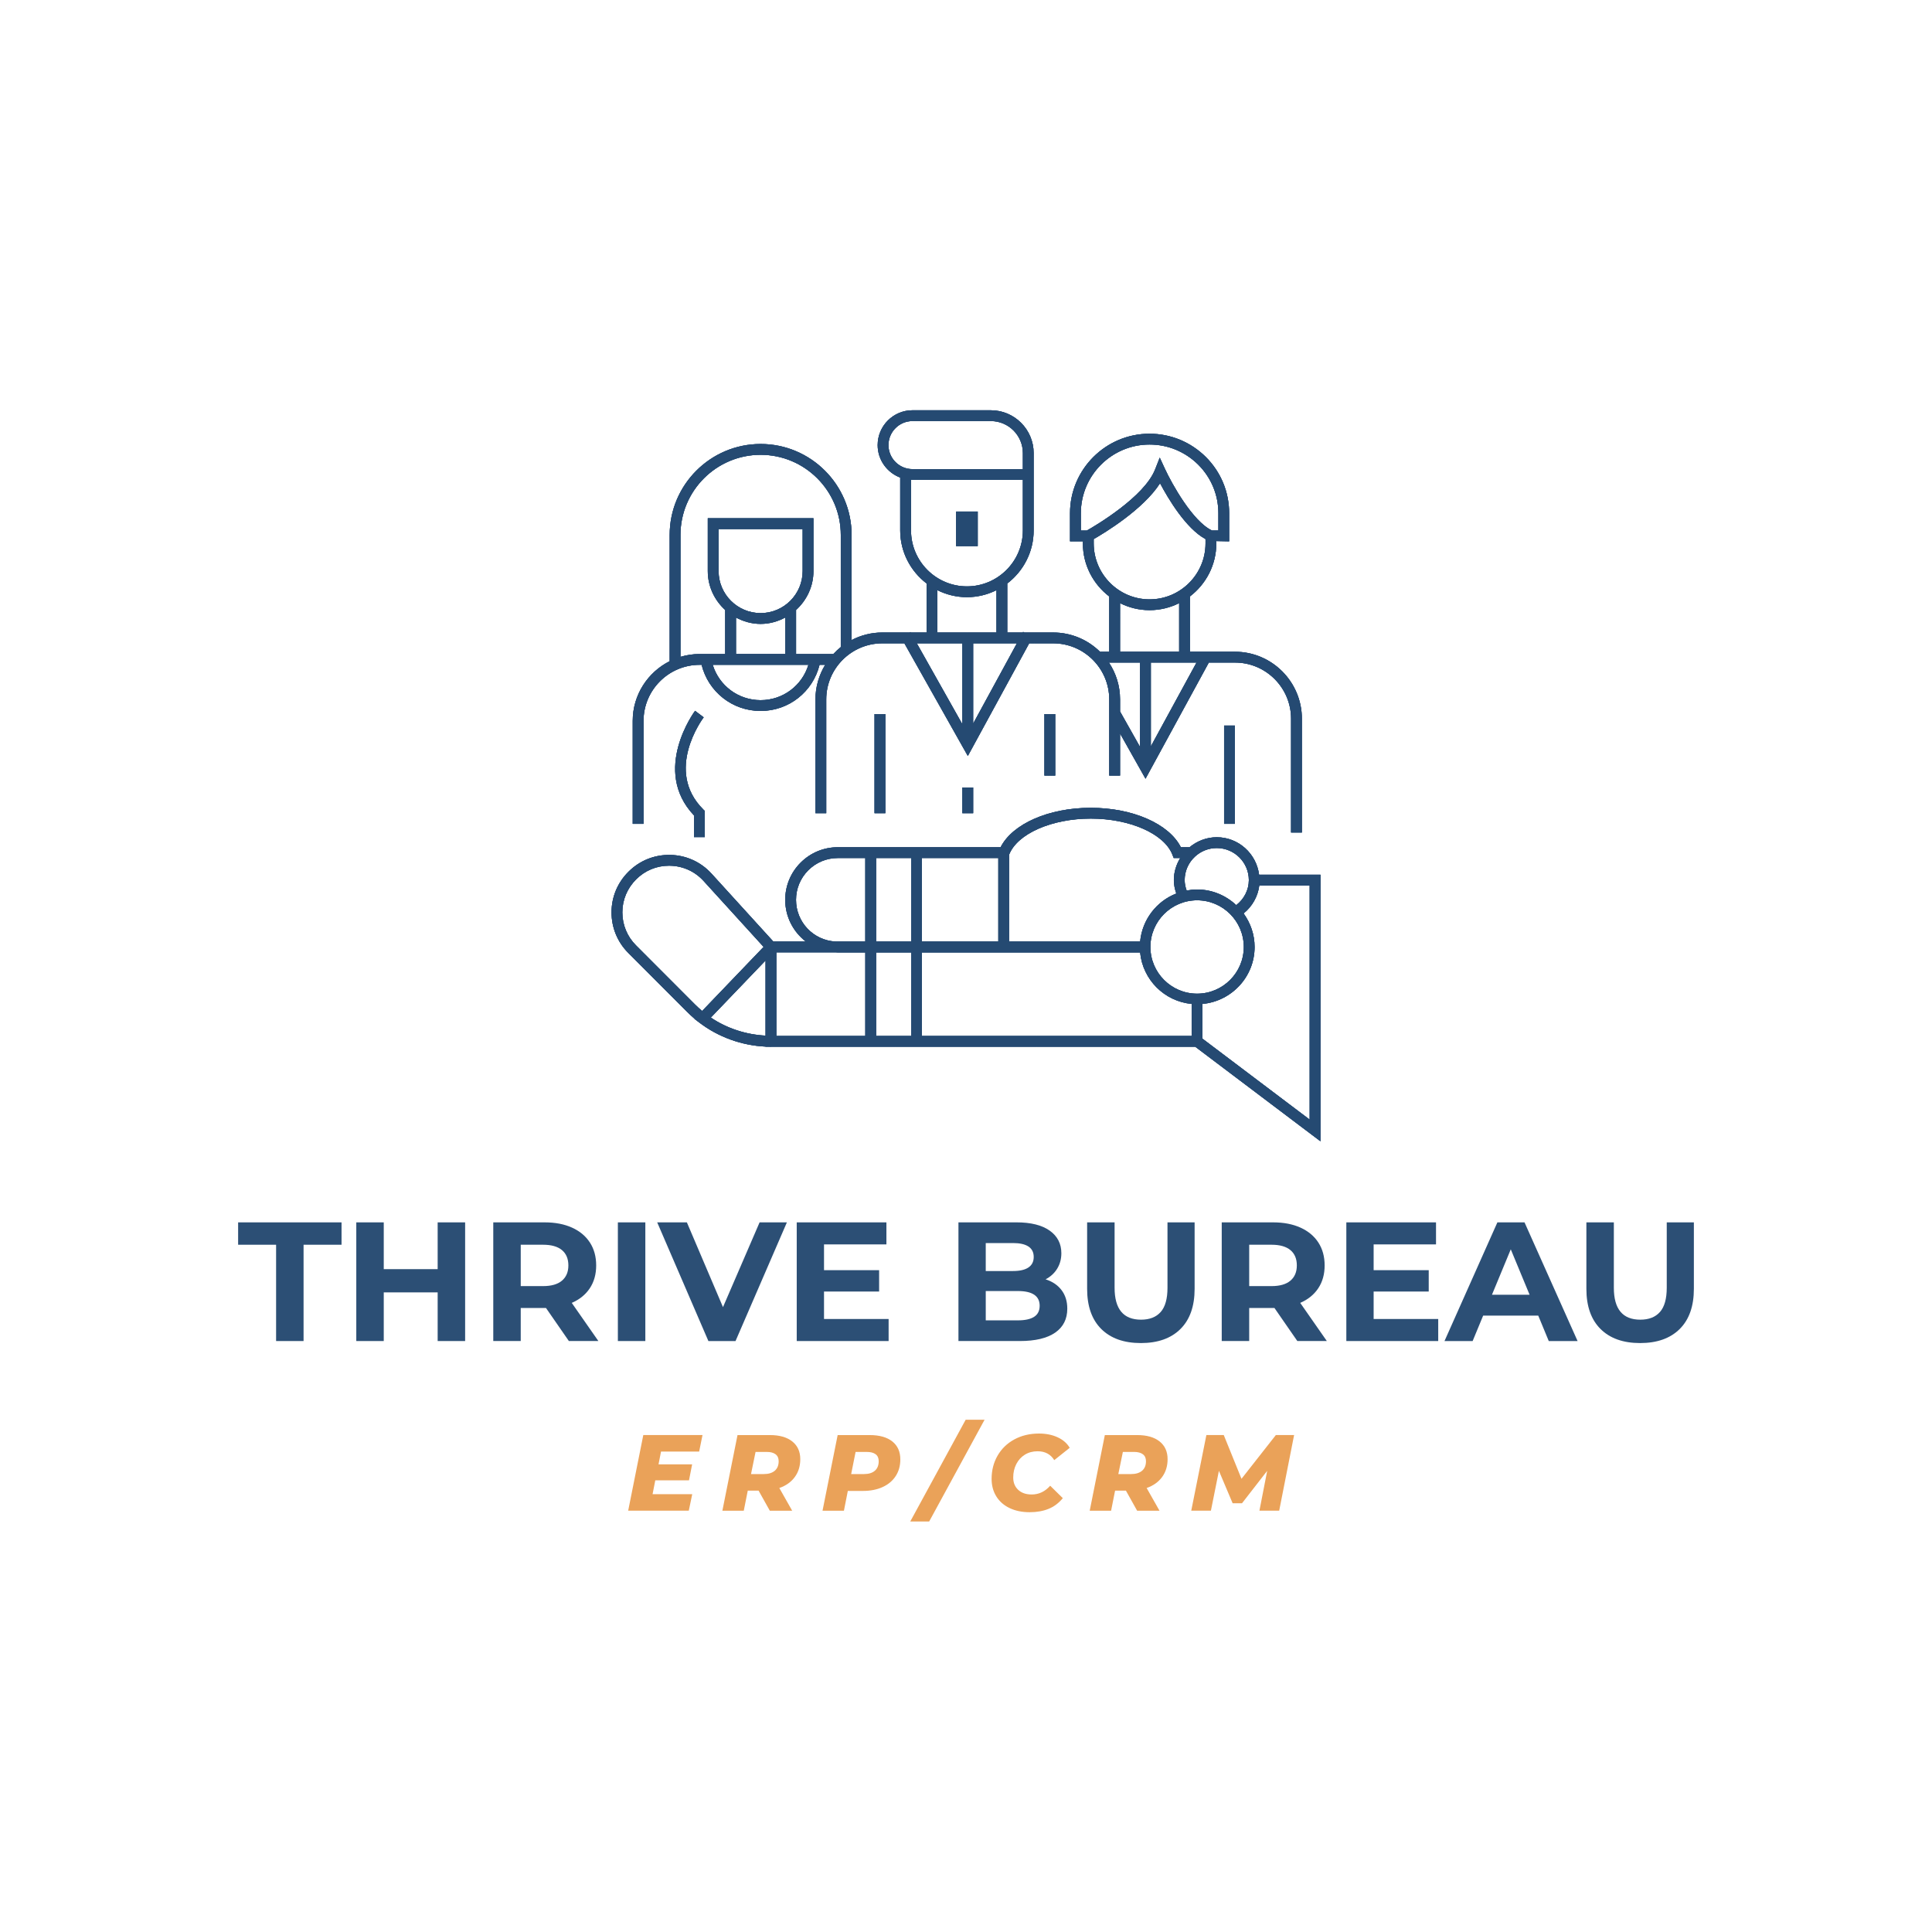 <?xml version="1.0" encoding="utf-8"?>
<!-- Generator: Adobe Illustrator 24.0.1, SVG Export Plug-In . SVG Version: 6.00 Build 0)  -->
<svg version="1.1" id="Layer_1" xmlns="http://www.w3.org/2000/svg" xmlns:xlink="http://www.w3.org/1999/xlink" x="0px" y="0px"
	 viewBox="0 0 2000 2000" style="enable-background:new 0 0 2000 2000;" xml:space="preserve">
<style type="text/css">
	.st0{clip-path:url(#SVGID_1_);}
	.st1{clip-path:url(#SVGID_3_);}
	.st2{clip-path:url(#SVGID_4_);fill:#254A72;}
	.st3{clip-path:url(#SVGID_5_);}
	.st4{clip-path:url(#SVGID_9_);}
	.st5{clip-path:url(#SVGID_11_);}
	.st6{clip-path:url(#SVGID_12_);fill:#254A72;}
	.st7{clip-path:url(#SVGID_13_);}
	.st8{clip-path:url(#SVGID_201_);}
	.st9{clip-path:url(#SVGID_203_);}
	.st10{clip-path:url(#SVGID_204_);fill:#254A72;}
	.st11{clip-path:url(#SVGID_205_);}
	.st12{clip-path:url(#SVGID_207_);}
	.st13{clip-path:url(#SVGID_209_);}
	.st14{clip-path:url(#SVGID_210_);fill:#254A72;}
	.st15{clip-path:url(#SVGID_211_);}
	.st16{clip-path:url(#SVGID_213_);}
	.st17{clip-path:url(#SVGID_215_);}
	.st18{clip-path:url(#SVGID_216_);fill:#254A72;}
	.st19{clip-path:url(#SVGID_217_);}
	.st20{clip-path:url(#SVGID_219_);}
	.st21{clip-path:url(#SVGID_221_);}
	.st22{clip-path:url(#SVGID_222_);fill:#254A72;}
	.st23{clip-path:url(#SVGID_223_);}
	.st24{clip-path:url(#SVGID_225_);}
	.st25{clip-path:url(#SVGID_227_);}
	.st26{clip-path:url(#SVGID_228_);fill:#254A72;}
	.st27{clip-path:url(#SVGID_229_);}
	.st28{clip-path:url(#SVGID_231_);}
	.st29{clip-path:url(#SVGID_237_);}
	.st30{clip-path:url(#SVGID_238_);fill:#254A72;}
	.st31{clip-path:url(#SVGID_239_);}
	.st32{fill:#2C4F75;}
	.st33{fill:#EAA259;}
	.st34{clip-path:url(#SVGID_241_);}
	.st35{clip-path:url(#SVGID_243_);}
	.st36{clip-path:url(#SVGID_244_);fill:#FFFFFF;}
	.st37{clip-path:url(#SVGID_245_);}
	.st38{clip-path:url(#SVGID_247_);}
	.st39{clip-path:url(#SVGID_249_);}
	.st40{clip-path:url(#SVGID_250_);fill:#FFFFFF;}
	.st41{clip-path:url(#SVGID_251_);}
	.st42{clip-path:url(#SVGID_253_);}
	.st43{clip-path:url(#SVGID_255_);}
	.st44{clip-path:url(#SVGID_256_);fill:#FFFFFF;}
	.st45{clip-path:url(#SVGID_257_);}
	.st46{clip-path:url(#SVGID_259_);}
	.st47{clip-path:url(#SVGID_261_);}
	.st48{clip-path:url(#SVGID_262_);fill:#FFFFFF;}
	.st49{clip-path:url(#SVGID_263_);}
	.st50{clip-path:url(#SVGID_265_);}
	.st51{clip-path:url(#SVGID_267_);}
	.st52{clip-path:url(#SVGID_268_);fill:#FFFFFF;}
	.st53{clip-path:url(#SVGID_269_);}
	.st54{clip-path:url(#SVGID_271_);}
	.st55{clip-path:url(#SVGID_273_);}
	.st56{clip-path:url(#SVGID_274_);fill:#FFFFFF;}
	.st57{clip-path:url(#SVGID_275_);}
	.st58{clip-path:url(#SVGID_277_);}
	.st59{clip-path:url(#SVGID_279_);}
	.st60{clip-path:url(#SVGID_280_);fill:#FFFFFF;}
	.st61{clip-path:url(#SVGID_281_);}
	.st62{clip-path:url(#SVGID_283_);}
	.st63{clip-path:url(#SVGID_285_);}
	.st64{clip-path:url(#SVGID_286_);fill:#FFFFFF;}
	.st65{clip-path:url(#SVGID_287_);}
	.st66{fill:#FFFFFF;}
	.st67{clip-path:url(#SVGID_289_);}
	.st68{clip-path:url(#SVGID_291_);}
	.st69{clip-path:url(#SVGID_292_);}
	.st70{clip-path:url(#SVGID_293_);}
	.st71{clip-path:url(#SVGID_295_);}
	.st72{clip-path:url(#SVGID_297_);}
	.st73{clip-path:url(#SVGID_298_);}
	.st74{clip-path:url(#SVGID_299_);}
	.st75{clip-path:url(#SVGID_301_);}
	.st76{clip-path:url(#SVGID_303_);}
	.st77{clip-path:url(#SVGID_304_);}
	.st78{clip-path:url(#SVGID_305_);}
	.st79{clip-path:url(#SVGID_307_);}
	.st80{clip-path:url(#SVGID_309_);}
	.st81{clip-path:url(#SVGID_310_);}
	.st82{clip-path:url(#SVGID_311_);}
	.st83{clip-path:url(#SVGID_313_);}
	.st84{clip-path:url(#SVGID_315_);}
	.st85{clip-path:url(#SVGID_316_);}
	.st86{clip-path:url(#SVGID_317_);}
	.st87{clip-path:url(#SVGID_319_);}
	.st88{clip-path:url(#SVGID_321_);}
	.st89{clip-path:url(#SVGID_322_);}
	.st90{clip-path:url(#SVGID_323_);}
	.st91{clip-path:url(#SVGID_325_);}
	.st92{clip-path:url(#SVGID_327_);}
	.st93{clip-path:url(#SVGID_328_);}
	.st94{clip-path:url(#SVGID_329_);}
	.st95{clip-path:url(#SVGID_331_);}
	.st96{clip-path:url(#SVGID_333_);}
	.st97{clip-path:url(#SVGID_334_);}
	.st98{clip-path:url(#SVGID_335_);}
</style>
<g>
	<g>
		<g>
			<defs>
				<path id="SVGID_71_" d="M737.81,688.22h99.06c-6.57,21.5-26.33,36.58-49.49,36.58C764.19,724.79,744.39,709.72,737.81,688.22
					 M1159.48,736.53v-12.5c0-14.1-4.26-27.21-11.52-38.15h0.33h31.89v87.39L1159.48,736.53z M1191.35,685.87h40.5h6.79
					l-47.29,86.76V685.87z M949.07,665.96h10.11h37.04v83.75L949.07,665.96z M1007.41,665.96h35.32h9.96l-45.28,83.12V665.96z
					 M812.89,639.25v37.78H761.9v-37.76c7.64,4.07,16.23,6.59,25.48,6.59C796.65,645.86,805.24,643.34,812.89,639.25
					 M1220.66,624.38v50.31h-61.18V624.4c9.23,4.59,19.56,7.23,30.53,7.23C1201.03,631.63,1211.41,628.97,1220.66,624.38
					 M970.36,610.93c9.23,4.6,19.61,7.25,30.6,7.25c10.99,0,21.34-2.64,30.58-7.23v43.82h-61.18V610.93z M743.88,591.18v-43.51
					h87.01v43.51c0,23.99-19.5,43.5-43.5,43.5C763.4,634.68,743.88,615.17,743.88,591.18 M1132.2,562.52v-4.45
					c11.27-6.46,51.36-30.72,68.68-57.81c8.51,16.13,26.9,46.92,47.07,57.79v4.47c0,31.94-25.98,57.93-57.93,57.93
					C1158.13,620.45,1132.2,594.46,1132.2,562.52 M943.08,549.1v-52.28h1.53h114.26v52.28c0,31.93-25.98,57.91-57.9,57.91
					C969.04,607.01,943.08,581.03,943.08,549.1 M704.41,553.8c0-45.77,37.23-82.99,82.98-82.99c45.77,0,82.99,37.22,82.99,82.99
					v116.05c-2.76,2.19-5.32,4.62-7.71,7.19h-38.59v-45.59c10.97-10.01,17.99-24.28,17.99-40.27v-54.7H732.7v54.7
					c0,16,7.03,30.28,18.02,40.29v45.57h-26.39c-6.93,0-13.6,1.04-19.91,2.94V553.8z M1118.89,531.31
					c0-39.22,31.9-71.13,71.13-71.13c18.95,0,36.86,7.42,50.39,20.84c13.44,13.44,20.85,31.3,20.85,50.28v17.89h-6.55
					c-20.08-9.32-41.86-48.86-48.66-63.57l-5.49-11.88l-4.79,12.2c-11.26,28.63-62.08,58.41-70.63,63.26h-6.26V531.31z
					 M919.73,460.76c0-13.72,11.16-24.87,24.88-24.87h81.11c18.27,0,33.15,14.87,33.15,33.15v16.59H944.61
					C930.89,485.62,919.73,474.47,919.73,460.76 M944.61,424.7c-19.88,0-36.06,16.18-36.06,36.06c0,15.38,9.74,28.45,23.34,33.62
					v54.72c0,22.39,10.75,42.25,27.3,54.88v50.79h-16.41l-0.28-0.5l-0.91,0.5h-28.19c-11.47,0-22.29,2.85-31.82,7.81V553.8
					c0-51.93-42.24-94.18-94.18-94.18c-51.92,0-94.16,42.24-94.16,94.18v130.67c-22.64,11.41-38.25,34.79-38.25,61.8v106.58h11.19
					V746.27c0-32.01,26.08-58.05,58.15-58.05h1.97c6.93,27.89,31.76,47.76,61.09,47.76c29.29,0,54.08-19.86,61.01-47.76h5.83
					c-6.36,10.47-10.08,22.7-10.08,35.81v117.8h11.17v-117.8c0-32.01,26.05-58.06,58.06-58.06h22.85l65.67,116.61l63.51-116.61
					h24.83c32.01,0,58.05,26.05,58.05,58.06v78.85h11.19v-43.56l26.36,46.8l65.53-120.24h27.1c32,0,58.04,26.09,58.04,58.15V861.8
					h11.19V744.02c0-38.23-31.05-69.33-69.23-69.33h-46.63v-57.28c16.55-12.64,27.29-32.51,27.29-54.89v-2.4l13.3,0.27v-29.08
					c0-21.98-8.57-42.64-24.13-58.21c-15.67-15.54-36.38-24.1-58.3-24.1c-45.39,0-82.32,36.93-82.32,82.31v29.08h13.32v2.13
					c0,22.4,10.74,42.29,27.28,54.93v57.25h-9.54c-12.5-12.3-29.62-19.92-48.51-19.92h-29.85l-1.25-0.67l-0.36,0.67h-16.05v-50.76
					c16.56-12.63,27.31-32.51,27.31-54.91v-52.28v-11.19v-16.59c0-24.44-19.88-44.34-44.32-44.34H944.61z"/>
			</defs>
			<clipPath id="SVGID_1_">
				<use xlink:href="#SVGID_71_"  style="overflow:visible;"/>
			</clipPath>
			<g class="st0">
				<g>
					<defs>
						<rect id="SVGID_72_" x="654.98" y="424.7" width="692.73" height="437.1"/>
					</defs>
					<clipPath id="SVGID_2_">
						<use xlink:href="#SVGID_72_"  style="overflow:visible;"/>
					</clipPath>
				</g>
			</g>
		</g>
		<g>
			<defs>
				<path id="SVGID_69_" d="M737.81,688.22h99.06c-6.57,21.5-26.33,36.58-49.49,36.58C764.19,724.79,744.39,709.72,737.81,688.22
					 M1159.48,736.53v-12.5c0-14.1-4.26-27.21-11.52-38.15h0.33h31.89v87.39L1159.48,736.53z M1191.35,685.87h40.5h6.79
					l-47.29,86.76V685.87z M949.07,665.96h10.11h37.04v83.75L949.07,665.96z M1007.41,665.96h35.32h9.96l-45.28,83.12V665.96z
					 M812.89,639.25v37.78H761.9v-37.76c7.64,4.07,16.23,6.59,25.48,6.59C796.65,645.86,805.24,643.34,812.89,639.25
					 M1220.66,624.38v50.31h-61.18V624.4c9.23,4.59,19.56,7.23,30.53,7.23C1201.03,631.63,1211.41,628.97,1220.66,624.38
					 M970.36,610.93c9.23,4.6,19.61,7.25,30.6,7.25c10.99,0,21.34-2.64,30.58-7.23v43.82h-61.18V610.93z M743.88,591.18v-43.51
					h87.01v43.51c0,23.99-19.5,43.5-43.5,43.5C763.4,634.68,743.88,615.17,743.88,591.18 M1132.2,562.52v-4.45
					c11.27-6.46,51.36-30.72,68.68-57.81c8.51,16.13,26.9,46.92,47.07,57.79v4.47c0,31.94-25.98,57.93-57.93,57.93
					C1158.13,620.45,1132.2,594.46,1132.2,562.52 M943.08,549.1v-52.28h1.53h114.26v52.28c0,31.93-25.98,57.91-57.9,57.91
					C969.04,607.01,943.08,581.03,943.08,549.1 M704.41,553.8c0-45.77,37.23-82.99,82.98-82.99c45.77,0,82.99,37.22,82.99,82.99
					v116.05c-2.76,2.19-5.32,4.62-7.71,7.19h-38.59v-45.59c10.97-10.01,17.99-24.28,17.99-40.27v-54.7H732.7v54.7
					c0,16,7.03,30.28,18.02,40.29v45.57h-26.39c-6.93,0-13.6,1.04-19.91,2.94V553.8z M1118.89,531.31
					c0-39.22,31.9-71.13,71.13-71.13c18.95,0,36.86,7.42,50.39,20.84c13.44,13.44,20.85,31.3,20.85,50.28v17.89h-6.55
					c-20.08-9.32-41.86-48.86-48.66-63.57l-5.49-11.88l-4.79,12.2c-11.26,28.63-62.08,58.41-70.63,63.26h-6.26V531.31z
					 M919.73,460.76c0-13.72,11.16-24.87,24.88-24.87h81.11c18.27,0,33.15,14.87,33.15,33.15v16.59H944.61
					C930.89,485.62,919.73,474.47,919.73,460.76 M944.61,424.7c-19.88,0-36.06,16.18-36.06,36.06c0,15.38,9.74,28.45,23.34,33.62
					v54.72c0,22.39,10.75,42.25,27.3,54.88v50.79h-16.41l-0.28-0.5l-0.91,0.5h-28.19c-11.47,0-22.29,2.85-31.82,7.81V553.8
					c0-51.93-42.24-94.18-94.18-94.18c-51.92,0-94.16,42.24-94.16,94.18v130.67c-22.64,11.41-38.25,34.79-38.25,61.8v106.58h11.19
					V746.27c0-32.01,26.08-58.05,58.15-58.05h1.97c6.93,27.89,31.76,47.76,61.09,47.76c29.29,0,54.08-19.86,61.01-47.76h5.83
					c-6.36,10.47-10.08,22.7-10.08,35.81v117.8h11.17v-117.8c0-32.01,26.05-58.06,58.06-58.06h22.85l65.67,116.61l63.51-116.61
					h24.83c32.01,0,58.05,26.05,58.05,58.06v78.85h11.19v-43.56l26.36,46.8l65.53-120.24h27.1c32,0,58.04,26.09,58.04,58.15V861.8
					h11.19V744.02c0-38.23-31.05-69.33-69.23-69.33h-46.63v-57.28c16.55-12.64,27.29-32.51,27.29-54.89v-2.4l13.3,0.27v-29.08
					c0-21.98-8.57-42.64-24.13-58.21c-15.67-15.54-36.38-24.1-58.3-24.1c-45.39,0-82.32,36.93-82.32,82.31v29.08h13.32v2.13
					c0,22.4,10.74,42.29,27.28,54.93v57.25h-9.54c-12.5-12.3-29.62-19.92-48.51-19.92h-29.85l-1.25-0.67l-0.36,0.67h-16.05v-50.76
					c16.56-12.63,27.31-32.51,27.31-54.91v-52.28v-11.19v-16.59c0-24.44-19.88-44.34-44.32-44.34H944.61z"/>
			</defs>
			<use xlink:href="#SVGID_69_"  style="overflow:visible;fill:#254A72;"/>
			<clipPath id="SVGID_3_">
				<use xlink:href="#SVGID_69_"  style="overflow:visible;"/>
			</clipPath>
			<g class="st1">
				<g>
					<defs>
						<rect id="SVGID_70_" x="654.98" y="424.7" width="692.73" height="437.1"/>
					</defs>
					<use xlink:href="#SVGID_70_"  style="overflow:visible;fill:#254A72;"/>
					<clipPath id="SVGID_4_">
						<use xlink:href="#SVGID_70_"  style="overflow:visible;"/>
					</clipPath>
					<rect x="654.98" y="424.7" class="st2" width="69.27" height="437.1"/>
					<rect x="724.25" y="424.7" class="st2" width="69.27" height="437.1"/>
					<rect x="793.53" y="424.7" class="st2" width="69.27" height="437.1"/>
					<rect x="862.8" y="424.7" class="st2" width="69.27" height="437.1"/>
					<rect x="932.07" y="424.7" class="st2" width="69.27" height="437.1"/>
					<rect x="1001.34" y="424.7" class="st2" width="69.27" height="437.1"/>
					<rect x="1070.62" y="424.7" class="st2" width="69.27" height="437.1"/>
					<rect x="1139.89" y="424.7" class="st2" width="69.27" height="437.1"/>
					<rect x="1209.16" y="424.7" class="st2" width="69.27" height="437.1"/>
					<rect x="1278.43" y="424.7" class="st2" width="69.27" height="437.1"/>
				</g>
			</g>
		</g>
		<g>
			<defs>
				<path id="SVGID_67_" d="M737.81,688.22h99.06c-6.57,21.5-26.33,36.58-49.49,36.58C764.19,724.79,744.39,709.72,737.81,688.22
					 M1159.48,736.53v-12.5c0-14.1-4.26-27.21-11.52-38.15h0.33h31.89v87.39L1159.48,736.53z M1191.35,685.87h40.5h6.79
					l-47.29,86.76V685.87z M949.07,665.96h10.11h37.04v83.75L949.07,665.96z M1007.41,665.96h35.32h9.96l-45.28,83.12V665.96z
					 M812.89,639.25v37.78H761.9v-37.76c7.64,4.07,16.23,6.59,25.48,6.59C796.65,645.86,805.24,643.34,812.89,639.25
					 M1220.66,624.38v50.31h-61.18V624.4c9.23,4.59,19.56,7.23,30.53,7.23C1201.03,631.63,1211.41,628.97,1220.66,624.38
					 M970.36,610.93c9.23,4.6,19.61,7.25,30.6,7.25c10.99,0,21.34-2.64,30.58-7.23v43.82h-61.18V610.93z M743.88,591.18v-43.51
					h87.01v43.51c0,23.99-19.5,43.5-43.5,43.5C763.4,634.68,743.88,615.17,743.88,591.18 M1132.2,562.52v-4.45
					c11.27-6.46,51.36-30.72,68.68-57.81c8.51,16.13,26.9,46.92,47.07,57.79v4.47c0,31.94-25.98,57.93-57.93,57.93
					C1158.13,620.45,1132.2,594.46,1132.2,562.52 M943.08,549.1v-52.28h1.53h114.26v52.28c0,31.93-25.98,57.91-57.9,57.91
					C969.04,607.01,943.08,581.03,943.08,549.1 M704.41,553.8c0-45.77,37.23-82.99,82.98-82.99c45.77,0,82.99,37.22,82.99,82.99
					v116.05c-2.76,2.19-5.32,4.62-7.71,7.19h-38.59v-45.59c10.97-10.01,17.99-24.28,17.99-40.27v-54.7H732.7v54.7
					c0,16,7.03,30.28,18.02,40.29v45.57h-26.39c-6.93,0-13.6,1.04-19.91,2.94V553.8z M1118.89,531.31
					c0-39.22,31.9-71.13,71.13-71.13c18.95,0,36.86,7.42,50.39,20.84c13.44,13.44,20.85,31.3,20.85,50.28v17.89h-6.55
					c-20.08-9.32-41.86-48.86-48.66-63.57l-5.49-11.88l-4.79,12.2c-11.26,28.63-62.08,58.41-70.63,63.26h-6.26V531.31z
					 M919.73,460.76c0-13.72,11.16-24.87,24.88-24.87h81.11c18.27,0,33.15,14.87,33.15,33.15v16.59H944.61
					C930.89,485.62,919.73,474.47,919.73,460.76 M944.61,424.7c-19.88,0-36.06,16.18-36.06,36.06c0,15.38,9.74,28.45,23.34,33.62
					v54.72c0,22.39,10.75,42.25,27.3,54.88v50.79h-16.41l-0.28-0.5l-0.91,0.5h-28.19c-11.47,0-22.29,2.85-31.82,7.81V553.8
					c0-51.93-42.24-94.18-94.18-94.18c-51.92,0-94.16,42.24-94.16,94.18v130.67c-22.64,11.41-38.25,34.79-38.25,61.8v106.58h11.19
					V746.27c0-32.01,26.08-58.05,58.15-58.05h1.97c6.93,27.89,31.76,47.76,61.09,47.76c29.29,0,54.08-19.86,61.01-47.76h5.83
					c-6.36,10.47-10.08,22.7-10.08,35.81v117.8h11.17v-117.8c0-32.01,26.05-58.06,58.06-58.06h22.85l65.67,116.61l63.51-116.61
					h24.83c32.01,0,58.05,26.05,58.05,58.06v78.85h11.19v-43.56l26.36,46.8l65.53-120.24h27.1c32,0,58.04,26.09,58.04,58.15V861.8
					h11.19V744.02c0-38.23-31.05-69.33-69.23-69.33h-46.63v-57.28c16.55-12.64,27.29-32.51,27.29-54.89v-2.4l13.3,0.27v-29.08
					c0-21.98-8.57-42.64-24.13-58.21c-15.67-15.54-36.38-24.1-58.3-24.1c-45.39,0-82.32,36.93-82.32,82.31v29.08h13.32v2.13
					c0,22.4,10.74,42.29,27.28,54.93v57.25h-9.54c-12.5-12.3-29.62-19.92-48.51-19.92h-29.85l-1.25-0.67l-0.36,0.67h-16.05v-50.76
					c16.56-12.63,27.31-32.51,27.31-54.91v-52.28v-11.19v-16.59c0-24.44-19.88-44.34-44.32-44.34H944.61z"/>
			</defs>
			<clipPath id="SVGID_5_">
				<use xlink:href="#SVGID_67_"  style="overflow:visible;"/>
			</clipPath>
			<g class="st3">
				<g>
					<defs>
						<rect id="SVGID_68_" x="654.98" y="424.7" width="692.73" height="437.1"/>
					</defs>
					<clipPath id="SVGID_6_">
						<use xlink:href="#SVGID_68_"  style="overflow:visible;"/>
					</clipPath>
				</g>
			</g>
		</g>
	</g>
	<g>
		<g>
			<defs>
				<rect id="SVGID_65_" x="989.77" y="529.54" width="22.37" height="35.82"/>
			</defs>
			<clipPath id="SVGID_9_">
				<use xlink:href="#SVGID_65_"  style="overflow:visible;"/>
			</clipPath>
			<g class="st4">
				<g>
					<defs>
						<rect id="SVGID_66_" x="989.77" y="529.54" width="22.37" height="35.82"/>
					</defs>
					<clipPath id="SVGID_10_">
						<use xlink:href="#SVGID_66_"  style="overflow:visible;"/>
					</clipPath>
				</g>
			</g>
		</g>
		<g>
			<defs>
				<rect id="SVGID_63_" x="989.77" y="529.54" width="22.37" height="35.82"/>
			</defs>
			<use xlink:href="#SVGID_63_"  style="overflow:visible;fill:#254A72;"/>
			<clipPath id="SVGID_11_">
				<use xlink:href="#SVGID_63_"  style="overflow:visible;"/>
			</clipPath>
			<g class="st5">
				<g>
					<defs>
						<rect id="SVGID_64_" x="989.77" y="529.54" width="22.37" height="35.82"/>
					</defs>
					<use xlink:href="#SVGID_64_"  style="overflow:visible;fill:#254A72;"/>
					<clipPath id="SVGID_12_">
						<use xlink:href="#SVGID_64_"  style="overflow:visible;"/>
					</clipPath>
					<rect x="989.77" y="529.54" class="st6" width="2.24" height="35.82"/>
					<rect x="992.01" y="529.54" class="st6" width="2.24" height="35.82"/>
					<rect x="994.25" y="529.54" class="st6" width="2.24" height="35.82"/>
					<rect x="996.49" y="529.54" class="st6" width="2.24" height="35.82"/>
					<rect x="998.72" y="529.54" class="st6" width="2.24" height="35.82"/>
					<rect x="1000.96" y="529.54" class="st6" width="2.24" height="35.82"/>
					<rect x="1003.2" y="529.54" class="st6" width="2.24" height="35.82"/>
					<rect x="1005.43" y="529.54" class="st6" width="2.24" height="35.82"/>
					<rect x="1007.67" y="529.54" class="st6" width="2.24" height="35.82"/>
					<rect x="1009.91" y="529.54" class="st6" width="2.24" height="35.82"/>
				</g>
			</g>
		</g>
		<g>
			<defs>
				<rect id="SVGID_61_" x="989.77" y="529.54" width="22.37" height="35.82"/>
			</defs>
			<clipPath id="SVGID_13_">
				<use xlink:href="#SVGID_61_"  style="overflow:visible;"/>
			</clipPath>
			<g class="st7">
				<g>
					<defs>
						<rect id="SVGID_62_" x="989.77" y="529.54" width="22.37" height="35.82"/>
					</defs>
					<clipPath id="SVGID_14_">
						<use xlink:href="#SVGID_62_"  style="overflow:visible;"/>
					</clipPath>
				</g>
			</g>
		</g>
	</g>
	<g>
		<g>
			<defs>
				<path id="SVGID_59_" d="M718.4,844.09v22.45h11.18V839.5l-1.64-1.64c-40.12-40.12-1.16-93.05,0.51-95.29l-8.93-6.74
					C719.06,736.45,674.1,797.28,718.4,844.09"/>
			</defs>
			<clipPath id="SVGID_201_">
				<use xlink:href="#SVGID_59_"  style="overflow:visible;"/>
			</clipPath>
			<g class="st8">
				<g>
					<defs>
						<rect id="SVGID_60_" x="674.1" y="735.84" width="55.48" height="130.71"/>
					</defs>
					<clipPath id="SVGID_202_">
						<use xlink:href="#SVGID_60_"  style="overflow:visible;"/>
					</clipPath>
				</g>
			</g>
		</g>
		<g>
			<defs>
				<path id="SVGID_57_" d="M718.4,844.09v22.45h11.18V839.5l-1.64-1.64c-40.12-40.12-1.16-93.05,0.51-95.29l-8.93-6.74
					C719.06,736.45,674.1,797.28,718.4,844.09"/>
			</defs>
			<use xlink:href="#SVGID_57_"  style="overflow:visible;fill:#254A72;"/>
			<clipPath id="SVGID_203_">
				<use xlink:href="#SVGID_57_"  style="overflow:visible;"/>
			</clipPath>
			<g class="st9">
				<g>
					<defs>
						<rect id="SVGID_58_" x="674.1" y="735.84" width="55.48" height="130.71"/>
					</defs>
					<use xlink:href="#SVGID_58_"  style="overflow:visible;fill:#254A72;"/>
					<clipPath id="SVGID_204_">
						<use xlink:href="#SVGID_58_"  style="overflow:visible;"/>
					</clipPath>
					<rect x="674.1" y="735.84" class="st10" width="24.8" height="130.71"/>
					<rect x="698.9" y="735.84" class="st10" width="3.07" height="130.71"/>
					<rect x="701.97" y="735.84" class="st10" width="3.07" height="130.71"/>
					<rect x="705.04" y="735.84" class="st10" width="3.07" height="130.71"/>
					<rect x="708.11" y="735.84" class="st10" width="3.07" height="130.71"/>
					<rect x="711.17" y="735.84" class="st10" width="3.07" height="130.71"/>
					<rect x="714.24" y="735.84" class="st10" width="3.07" height="130.71"/>
					<rect x="717.31" y="735.84" class="st10" width="3.07" height="130.71"/>
					<rect x="720.38" y="735.84" class="st10" width="3.07" height="130.71"/>
					<rect x="723.45" y="735.84" class="st10" width="3.07" height="130.71"/>
					<rect x="726.51" y="735.84" class="st10" width="3.07" height="130.71"/>
				</g>
			</g>
		</g>
		<g>
			<defs>
				<path id="SVGID_43_" d="M718.4,844.09v22.45h11.18V839.5l-1.64-1.64c-40.12-40.12-1.16-93.05,0.51-95.29l-8.93-6.74
					C719.06,736.45,674.1,797.28,718.4,844.09"/>
			</defs>
			<clipPath id="SVGID_205_">
				<use xlink:href="#SVGID_43_"  style="overflow:visible;"/>
			</clipPath>
			<g class="st11">
				<g>
					<defs>
						<rect id="SVGID_44_" x="674.1" y="735.84" width="55.48" height="130.71"/>
					</defs>
					<clipPath id="SVGID_206_">
						<use xlink:href="#SVGID_44_"  style="overflow:visible;"/>
					</clipPath>
				</g>
			</g>
		</g>
	</g>
	<g>
		<g>
			<defs>
				<rect id="SVGID_41_" x="905.31" y="739.21" width="11.19" height="102.61"/>
			</defs>
			<clipPath id="SVGID_207_">
				<use xlink:href="#SVGID_41_"  style="overflow:visible;"/>
			</clipPath>
			<g class="st12">
				<g>
					<defs>
						<rect id="SVGID_42_" x="905.31" y="739.21" width="11.19" height="102.61"/>
					</defs>
					<clipPath id="SVGID_208_">
						<use xlink:href="#SVGID_42_"  style="overflow:visible;"/>
					</clipPath>
				</g>
			</g>
		</g>
		<g>
			<defs>
				<rect id="SVGID_39_" x="905.31" y="739.21" width="11.19" height="102.61"/>
			</defs>
			<use xlink:href="#SVGID_39_"  style="overflow:visible;fill:#254A72;"/>
			<clipPath id="SVGID_209_">
				<use xlink:href="#SVGID_39_"  style="overflow:visible;"/>
			</clipPath>
			<g class="st13">
				<g>
					<defs>
						<rect id="SVGID_40_" x="905.31" y="739.21" width="11.19" height="102.61"/>
					</defs>
					<use xlink:href="#SVGID_40_"  style="overflow:visible;fill:#254A72;"/>
					<clipPath id="SVGID_210_">
						<use xlink:href="#SVGID_40_"  style="overflow:visible;"/>
					</clipPath>
					<rect x="905.31" y="739.21" class="st14" width="1.12" height="102.61"/>
					<rect x="906.43" y="739.21" class="st14" width="1.12" height="102.61"/>
					<rect x="907.55" y="739.21" class="st14" width="1.12" height="102.61"/>
					<rect x="908.67" y="739.21" class="st14" width="1.12" height="102.61"/>
					<rect x="909.79" y="739.21" class="st14" width="1.12" height="102.61"/>
					<rect x="910.91" y="739.21" class="st14" width="1.12" height="102.61"/>
					<rect x="912.03" y="739.21" class="st14" width="1.12" height="102.61"/>
					<rect x="913.15" y="739.21" class="st14" width="1.12" height="102.61"/>
					<rect x="914.27" y="739.21" class="st14" width="1.12" height="102.61"/>
					<rect x="915.38" y="739.21" class="st14" width="1.12" height="102.61"/>
				</g>
			</g>
		</g>
		<g>
			<defs>
				<rect id="SVGID_37_" x="905.31" y="739.21" width="11.19" height="102.61"/>
			</defs>
			<clipPath id="SVGID_211_">
				<use xlink:href="#SVGID_37_"  style="overflow:visible;"/>
			</clipPath>
			<g class="st15">
				<g>
					<defs>
						<rect id="SVGID_38_" x="905.31" y="739.21" width="11.19" height="102.61"/>
					</defs>
					<clipPath id="SVGID_212_">
						<use xlink:href="#SVGID_38_"  style="overflow:visible;"/>
					</clipPath>
				</g>
			</g>
		</g>
	</g>
	<g>
		<g>
			<defs>
				<rect id="SVGID_35_" x="1081.18" y="739.21" width="11.19" height="63.67"/>
			</defs>
			<clipPath id="SVGID_213_">
				<use xlink:href="#SVGID_35_"  style="overflow:visible;"/>
			</clipPath>
			<g class="st16">
				<g>
					<defs>
						<rect id="SVGID_36_" x="1081.18" y="739.21" width="11.19" height="63.67"/>
					</defs>
					<clipPath id="SVGID_214_">
						<use xlink:href="#SVGID_36_"  style="overflow:visible;"/>
					</clipPath>
				</g>
			</g>
		</g>
		<g>
			<defs>
				<rect id="SVGID_33_" x="1081.18" y="739.21" width="11.19" height="63.67"/>
			</defs>
			<use xlink:href="#SVGID_33_"  style="overflow:visible;fill:#254A72;"/>
			<clipPath id="SVGID_215_">
				<use xlink:href="#SVGID_33_"  style="overflow:visible;"/>
			</clipPath>
			<g class="st17">
				<g>
					<defs>
						<rect id="SVGID_34_" x="1081.18" y="739.21" width="11.19" height="63.67"/>
					</defs>
					<use xlink:href="#SVGID_34_"  style="overflow:visible;fill:#254A72;"/>
					<clipPath id="SVGID_216_">
						<use xlink:href="#SVGID_34_"  style="overflow:visible;"/>
					</clipPath>
					<rect x="1081.18" y="739.21" class="st18" width="1.12" height="63.67"/>
					<rect x="1082.3" y="739.21" class="st18" width="1.12" height="63.67"/>
					<rect x="1083.42" y="739.21" class="st18" width="1.12" height="63.67"/>
					<rect x="1084.54" y="739.21" class="st18" width="1.12" height="63.67"/>
					<rect x="1085.66" y="739.21" class="st18" width="1.12" height="63.67"/>
					<rect x="1086.77" y="739.21" class="st18" width="1.12" height="63.67"/>
					<rect x="1087.89" y="739.21" class="st18" width="1.12" height="63.67"/>
					<rect x="1089.01" y="739.21" class="st18" width="1.12" height="63.67"/>
					<rect x="1090.13" y="739.21" class="st18" width="1.12" height="63.67"/>
					<rect x="1091.25" y="739.21" class="st18" width="1.12" height="63.67"/>
				</g>
			</g>
		</g>
		<g>
			<defs>
				<rect id="SVGID_31_" x="1081.18" y="739.21" width="11.19" height="63.67"/>
			</defs>
			<clipPath id="SVGID_217_">
				<use xlink:href="#SVGID_31_"  style="overflow:visible;"/>
			</clipPath>
			<g class="st19">
				<g>
					<defs>
						<rect id="SVGID_32_" x="1081.18" y="739.21" width="11.19" height="63.67"/>
					</defs>
					<clipPath id="SVGID_218_">
						<use xlink:href="#SVGID_32_"  style="overflow:visible;"/>
					</clipPath>
				</g>
			</g>
		</g>
	</g>
	<g>
		<g>
			<defs>
				<rect id="SVGID_29_" x="996.22" y="815.22" width="11.19" height="26.6"/>
			</defs>
			<clipPath id="SVGID_219_">
				<use xlink:href="#SVGID_29_"  style="overflow:visible;"/>
			</clipPath>
			<g class="st20">
				<g>
					<defs>
						<rect id="SVGID_30_" x="996.22" y="815.22" width="11.19" height="26.6"/>
					</defs>
					<clipPath id="SVGID_220_">
						<use xlink:href="#SVGID_30_"  style="overflow:visible;"/>
					</clipPath>
				</g>
			</g>
		</g>
		<g>
			<defs>
				<rect id="SVGID_27_" x="996.22" y="815.22" width="11.19" height="26.6"/>
			</defs>
			<use xlink:href="#SVGID_27_"  style="overflow:visible;fill:#254A72;"/>
			<clipPath id="SVGID_221_">
				<use xlink:href="#SVGID_27_"  style="overflow:visible;"/>
			</clipPath>
			<g class="st21">
				<g>
					<defs>
						<rect id="SVGID_28_" x="996.22" y="815.22" width="11.19" height="26.6"/>
					</defs>
					<use xlink:href="#SVGID_28_"  style="overflow:visible;fill:#254A72;"/>
					<clipPath id="SVGID_222_">
						<use xlink:href="#SVGID_28_"  style="overflow:visible;"/>
					</clipPath>
					<rect x="996.22" y="815.22" class="st22" width="1.12" height="26.6"/>
					<rect x="997.34" y="815.22" class="st22" width="1.12" height="26.6"/>
					<rect x="998.46" y="815.22" class="st22" width="1.12" height="26.6"/>
					<rect x="999.58" y="815.22" class="st22" width="1.12" height="26.6"/>
					<rect x="1000.7" y="815.22" class="st22" width="1.12" height="26.6"/>
					<rect x="1001.82" y="815.22" class="st22" width="1.12" height="26.6"/>
					<rect x="1002.93" y="815.22" class="st22" width="1.12" height="26.6"/>
					<rect x="1004.05" y="815.22" class="st22" width="1.12" height="26.6"/>
					<rect x="1005.17" y="815.22" class="st22" width="1.12" height="26.6"/>
					<rect x="1006.29" y="815.22" class="st22" width="1.12" height="26.6"/>
				</g>
			</g>
		</g>
		<g>
			<defs>
				<rect id="SVGID_25_" x="996.22" y="815.22" width="11.19" height="26.6"/>
			</defs>
			<clipPath id="SVGID_223_">
				<use xlink:href="#SVGID_25_"  style="overflow:visible;"/>
			</clipPath>
			<g class="st23">
				<g>
					<defs>
						<rect id="SVGID_26_" x="996.22" y="815.22" width="11.19" height="26.6"/>
					</defs>
					<clipPath id="SVGID_224_">
						<use xlink:href="#SVGID_26_"  style="overflow:visible;"/>
					</clipPath>
				</g>
			</g>
		</g>
	</g>
	<g>
		<g>
			<defs>
				<rect id="SVGID_129_" x="1267.18" y="751.1" width="11.18" height="101.74"/>
			</defs>
			<clipPath id="SVGID_225_">
				<use xlink:href="#SVGID_129_"  style="overflow:visible;"/>
			</clipPath>
			<g class="st24">
				<g>
					<defs>
						<rect id="SVGID_130_" x="1267.18" y="751.1" width="11.18" height="101.74"/>
					</defs>
					<clipPath id="SVGID_226_">
						<use xlink:href="#SVGID_130_"  style="overflow:visible;"/>
					</clipPath>
				</g>
			</g>
		</g>
		<g>
			<defs>
				<rect id="SVGID_127_" x="1267.18" y="751.1" width="11.18" height="101.74"/>
			</defs>
			<use xlink:href="#SVGID_127_"  style="overflow:visible;fill:#254A72;"/>
			<clipPath id="SVGID_227_">
				<use xlink:href="#SVGID_127_"  style="overflow:visible;"/>
			</clipPath>
			<g class="st25">
				<g>
					<defs>
						<rect id="SVGID_128_" x="1267.18" y="751.1" width="11.18" height="101.74"/>
					</defs>
					<use xlink:href="#SVGID_128_"  style="overflow:visible;fill:#254A72;"/>
					<clipPath id="SVGID_228_">
						<use xlink:href="#SVGID_128_"  style="overflow:visible;"/>
					</clipPath>
					<rect x="1267.18" y="751.1" class="st26" width="1.12" height="101.74"/>
					<rect x="1268.29" y="751.1" class="st26" width="1.12" height="101.74"/>
					<rect x="1269.41" y="751.1" class="st26" width="1.12" height="101.74"/>
					<rect x="1270.53" y="751.1" class="st26" width="1.12" height="101.74"/>
					<rect x="1271.65" y="751.1" class="st26" width="1.12" height="101.74"/>
					<rect x="1272.77" y="751.1" class="st26" width="1.12" height="101.74"/>
					<rect x="1273.88" y="751.1" class="st26" width="1.12" height="101.74"/>
					<rect x="1275" y="751.1" class="st26" width="1.12" height="101.74"/>
					<rect x="1276.12" y="751.1" class="st26" width="1.12" height="101.74"/>
					<rect x="1277.24" y="751.1" class="st26" width="1.12" height="101.74"/>
				</g>
			</g>
		</g>
		<g>
			<defs>
				<rect id="SVGID_125_" x="1267.18" y="751.1" width="11.18" height="101.74"/>
			</defs>
			<clipPath id="SVGID_229_">
				<use xlink:href="#SVGID_125_"  style="overflow:visible;"/>
			</clipPath>
			<g class="st27">
				<g>
					<defs>
						<rect id="SVGID_126_" x="1267.18" y="751.1" width="11.18" height="101.74"/>
					</defs>
					<clipPath id="SVGID_230_">
						<use xlink:href="#SVGID_126_"  style="overflow:visible;"/>
					</clipPath>
				</g>
			</g>
		</g>
	</g>
	<g>
		<g>
			<defs>
				<path id="SVGID_137_" d="M735.84,1053.38l56.66-59.08v77.78C772.35,1071.02,752.58,1064.68,735.84,1053.38 M906.94,985.98h36.28
					v86.45h-36.28V985.98z M954.4,985.98h225.87c2.72,28.25,25.07,50.58,53.32,53.29v33.16H954.4V985.98z M803.69,985.87h61.48
					l2.15,0.11h28.44v86.45h-92.07V985.87z M1190.88,980.3c0-26.64,21.69-48.33,48.34-48.33c26.65,0,48.35,21.68,48.35,48.33
					c0,26.66-21.69,48.35-48.35,48.35C1212.57,1028.65,1190.88,1006.97,1190.88,980.3 M1244.78,1075.22v-35.94
					c30.18-2.85,53.97-28.05,53.97-58.98c0-12.98-4.31-24.92-11.4-34.72c8.92-7.14,14.79-17.53,16.26-28.87h52.15v242.3
					L1244.78,1075.22z M719.45,1039.8l-61.08-61.18c-9.12-9.1-14.12-21.24-14.12-34.18c0-12.87,5.09-25.01,14.35-34.19
					c9.1-9.1,21.13-14.08,33.98-14.08l1.16,0.03c13.33,0.3,25.62,5.9,34.61,15.76l62.13,68.27l-63.61,66.33
					C724.13,1044.29,721.7,1042.05,719.45,1039.8 M824.04,931.51c0-11.55,4.5-22.43,12.68-30.6c8.18-8.17,19.04-12.68,30.59-12.68
					h28.44v86.45H865.1C842.06,973.57,824.04,954.61,824.04,931.51 M906.94,888.23h36.28v86.45h-36.28V888.23z M954.4,888.23h79.05
					v86.45H954.4V888.23z M1226.36,911.12c0-9.32,3.81-18.01,10.72-24.41c6.18-5.68,14.18-8.81,22.5-8.81
					c18.32,0,33.22,14.9,33.22,33.22c0,10.23-5.03,19.68-13.04,25.88c-10.65-9.98-24.84-16.2-40.54-16.2
					c-3.7,0-7.31,0.43-10.82,1.09C1227.2,918.48,1226.36,914.89,1226.36,911.12 M1044.62,884.74l0.03-0.05
					c8.47-21.6,44-37.28,84.49-37.28c40.48,0,76.01,15.68,84.49,37.28l1.39,3.54h6.75c-4.18,6.86-6.6,14.64-6.6,22.89
					c0,4.81,1.04,9.43,2.52,13.85c-20.48,8-35.24,27-37.42,49.71h-135.65V884.74z M1035.82,877.06H867.32
					c-14.54,0-28.21,5.66-38.51,15.94c-10.28,10.28-15.95,23.97-15.95,38.51c0,17.62,8.41,33.23,21.32,43.17h-33.63l-63.94-70.25
					c-11.06-12.14-26.19-19.04-42.62-19.42c-16.48-0.31-31.73,5.79-43.28,17.31c-11.39,11.27-17.65,26.23-17.65,42.12
					c0,15.92,6.17,30.87,17.4,42.08l61.07,61.18c2.33,2.33,4.83,4.62,7.57,6.95l-0.13,0.14l4.98,3.79
					c19.71,15.03,43.86,23.68,68.54,24.85v0.16h4.07l1.57,0.07v-0.07h439.2l129.61,97.85V905.52h-63.53
					c-2.79-21.82-21.27-38.81-43.83-38.81c-10.34,0-20.2,3.75-28.19,10.35h-8.95c-12.26-24.22-49.78-40.82-93.31-40.82
					C1085.6,836.23,1048.08,852.84,1035.82,877.06"/>
			</defs>
			<clipPath id="SVGID_231_">
				<use xlink:href="#SVGID_137_"  style="overflow:visible;"/>
			</clipPath>
			<g class="st28">
				<g>
					<defs>
						<rect id="SVGID_138_" x="633.06" y="836.23" width="733.88" height="345.23"/>
					</defs>
					<clipPath id="SVGID_232_">
						<use xlink:href="#SVGID_138_"  style="overflow:visible;"/>
					</clipPath>
				</g>
			</g>
		</g>
		<g>
			<defs>
				<path id="SVGID_135_" d="M735.84,1053.38l56.66-59.08v77.78C772.35,1071.02,752.58,1064.68,735.84,1053.38 M906.94,985.98h36.28
					v86.45h-36.28V985.98z M954.4,985.98h225.87c2.72,28.25,25.07,50.58,53.32,53.29v33.16H954.4V985.98z M803.69,985.87h61.48
					l2.15,0.11h28.44v86.45h-92.07V985.87z M1190.88,980.3c0-26.64,21.69-48.33,48.34-48.33c26.65,0,48.35,21.68,48.35,48.33
					c0,26.66-21.69,48.35-48.35,48.35C1212.57,1028.65,1190.88,1006.97,1190.88,980.3 M1244.78,1075.22v-35.94
					c30.18-2.85,53.97-28.05,53.97-58.98c0-12.98-4.31-24.92-11.4-34.72c8.92-7.14,14.79-17.53,16.26-28.87h52.15v242.3
					L1244.78,1075.22z M719.45,1039.8l-61.08-61.18c-9.12-9.1-14.12-21.24-14.12-34.18c0-12.87,5.09-25.01,14.35-34.19
					c9.1-9.1,21.13-14.08,33.98-14.08l1.16,0.03c13.33,0.3,25.62,5.9,34.61,15.76l62.13,68.27l-63.61,66.33
					C724.13,1044.29,721.7,1042.05,719.45,1039.8 M824.04,931.51c0-11.55,4.5-22.43,12.68-30.6c8.18-8.17,19.04-12.68,30.59-12.68
					h28.44v86.45H865.1C842.06,973.57,824.04,954.61,824.04,931.51 M906.94,888.23h36.28v86.45h-36.28V888.23z M954.4,888.23h79.05
					v86.45H954.4V888.23z M1226.36,911.12c0-9.32,3.81-18.01,10.72-24.41c6.18-5.68,14.18-8.81,22.5-8.81
					c18.32,0,33.22,14.9,33.22,33.22c0,10.23-5.03,19.68-13.04,25.88c-10.65-9.98-24.84-16.2-40.54-16.2
					c-3.7,0-7.31,0.43-10.82,1.09C1227.2,918.48,1226.36,914.89,1226.36,911.12 M1044.62,884.74l0.03-0.05
					c8.47-21.6,44-37.28,84.49-37.28c40.48,0,76.01,15.68,84.49,37.28l1.39,3.54h6.75c-4.18,6.86-6.6,14.64-6.6,22.89
					c0,4.81,1.04,9.43,2.52,13.85c-20.48,8-35.24,27-37.42,49.71h-135.65V884.74z M1035.82,877.06H867.32
					c-14.54,0-28.21,5.66-38.51,15.94c-10.28,10.28-15.95,23.97-15.95,38.51c0,17.62,8.41,33.23,21.32,43.17h-33.63l-63.94-70.25
					c-11.06-12.14-26.19-19.04-42.62-19.42c-16.48-0.31-31.73,5.79-43.28,17.31c-11.39,11.27-17.65,26.23-17.65,42.12
					c0,15.92,6.17,30.87,17.4,42.08l61.07,61.18c2.33,2.33,4.83,4.62,7.57,6.95l-0.13,0.14l4.98,3.79
					c19.71,15.03,43.86,23.68,68.54,24.85v0.16h4.07l1.57,0.07v-0.07h439.2l129.61,97.85V905.52h-63.53
					c-2.79-21.82-21.27-38.81-43.83-38.81c-10.34,0-20.2,3.75-28.19,10.35h-8.95c-12.26-24.22-49.78-40.82-93.31-40.82
					C1085.6,836.23,1048.08,852.84,1035.82,877.06"/>
			</defs>
			<use xlink:href="#SVGID_135_"  style="overflow:visible;fill:#254A72;"/>
			<clipPath id="SVGID_237_">
				<use xlink:href="#SVGID_135_"  style="overflow:visible;"/>
			</clipPath>
			<g class="st29">
				<g>
					<defs>
						<rect id="SVGID_136_" x="633.06" y="836.23" width="733.88" height="345.23"/>
					</defs>
					<use xlink:href="#SVGID_136_"  style="overflow:visible;fill:#254A72;"/>
					<clipPath id="SVGID_238_">
						<use xlink:href="#SVGID_136_"  style="overflow:visible;"/>
					</clipPath>
					<rect x="633.06" y="836.23" class="st30" width="73.39" height="345.23"/>
					<rect x="706.45" y="836.23" class="st30" width="73.39" height="345.23"/>
					<rect x="779.84" y="836.23" class="st30" width="73.39" height="345.23"/>
					<rect x="853.22" y="836.23" class="st30" width="73.39" height="345.23"/>
					<rect x="926.61" y="836.23" class="st30" width="73.39" height="345.23"/>
					<rect x="1000" y="836.23" class="st30" width="73.39" height="345.23"/>
					<rect x="1073.39" y="836.23" class="st30" width="73.39" height="345.23"/>
					<rect x="1146.78" y="836.23" class="st30" width="73.39" height="345.23"/>
					<rect x="1220.16" y="836.23" class="st30" width="73.39" height="345.23"/>
					<rect x="1293.55" y="836.23" class="st30" width="73.39" height="345.23"/>
				</g>
			</g>
		</g>
		<g>
			<defs>
				<path id="SVGID_133_" d="M735.84,1053.38l56.66-59.08v77.78C772.35,1071.02,752.58,1064.68,735.84,1053.38 M906.94,985.98h36.28
					v86.45h-36.28V985.98z M954.4,985.98h225.87c2.72,28.25,25.07,50.58,53.32,53.29v33.16H954.4V985.98z M803.69,985.87h61.48
					l2.15,0.11h28.44v86.45h-92.07V985.87z M1190.88,980.3c0-26.64,21.69-48.33,48.34-48.33c26.65,0,48.35,21.68,48.35,48.33
					c0,26.66-21.69,48.35-48.35,48.35C1212.57,1028.65,1190.88,1006.97,1190.88,980.3 M1244.78,1075.22v-35.94
					c30.18-2.85,53.97-28.05,53.97-58.98c0-12.98-4.31-24.92-11.4-34.72c8.92-7.14,14.79-17.53,16.26-28.87h52.15v242.3
					L1244.78,1075.22z M719.45,1039.8l-61.08-61.18c-9.12-9.1-14.12-21.24-14.12-34.18c0-12.87,5.09-25.01,14.35-34.19
					c9.1-9.1,21.13-14.08,33.98-14.08l1.16,0.03c13.33,0.3,25.62,5.9,34.61,15.76l62.13,68.27l-63.61,66.33
					C724.13,1044.29,721.7,1042.05,719.45,1039.8 M824.04,931.51c0-11.55,4.5-22.43,12.68-30.6c8.18-8.17,19.04-12.68,30.59-12.68
					h28.44v86.45H865.1C842.06,973.57,824.04,954.61,824.04,931.51 M906.94,888.23h36.28v86.45h-36.28V888.23z M954.4,888.23h79.05
					v86.45H954.4V888.23z M1226.36,911.12c0-9.32,3.81-18.01,10.72-24.41c6.18-5.68,14.18-8.81,22.5-8.81
					c18.32,0,33.22,14.9,33.22,33.22c0,10.23-5.03,19.68-13.04,25.88c-10.65-9.98-24.84-16.2-40.54-16.2
					c-3.7,0-7.31,0.43-10.82,1.09C1227.2,918.48,1226.36,914.89,1226.36,911.12 M1044.62,884.74l0.03-0.05
					c8.47-21.6,44-37.28,84.49-37.28c40.48,0,76.01,15.68,84.49,37.28l1.39,3.54h6.75c-4.18,6.86-6.6,14.64-6.6,22.89
					c0,4.81,1.04,9.43,2.52,13.85c-20.48,8-35.24,27-37.42,49.71h-135.65V884.74z M1035.82,877.06H867.32
					c-14.54,0-28.21,5.66-38.51,15.94c-10.28,10.28-15.95,23.97-15.95,38.51c0,17.62,8.41,33.23,21.32,43.17h-33.63l-63.94-70.25
					c-11.06-12.14-26.19-19.04-42.62-19.42c-16.48-0.31-31.73,5.79-43.28,17.31c-11.39,11.27-17.65,26.23-17.65,42.12
					c0,15.92,6.17,30.87,17.4,42.08l61.07,61.18c2.33,2.33,4.83,4.62,7.57,6.95l-0.13,0.14l4.98,3.79
					c19.71,15.03,43.86,23.68,68.54,24.85v0.16h4.07l1.57,0.07v-0.07h439.2l129.61,97.85V905.52h-63.53
					c-2.79-21.82-21.27-38.81-43.83-38.81c-10.34,0-20.2,3.75-28.19,10.35h-8.95c-12.26-24.22-49.78-40.82-93.31-40.82
					C1085.6,836.23,1048.08,852.84,1035.82,877.06"/>
			</defs>
			<clipPath id="SVGID_239_">
				<use xlink:href="#SVGID_133_"  style="overflow:visible;"/>
			</clipPath>
			<g class="st31">
				<g>
					<defs>
						<rect id="SVGID_134_" x="633.06" y="836.23" width="733.88" height="345.23"/>
					</defs>
					<clipPath id="SVGID_240_">
						<use xlink:href="#SVGID_134_"  style="overflow:visible;"/>
					</clipPath>
				</g>
			</g>
		</g>
	</g>
	<g>
		<polygon class="st32" points="246.51,1288.55 285.82,1288.55 285.82,1388.24 314.25,1388.24 314.25,1288.55 353.56,1288.55 
			353.56,1265.39 246.51,1265.39 		"/>
		<polygon class="st32" points="453.07,1313.82 397.26,1313.82 397.26,1265.39 368.83,1265.39 368.83,1388.24 397.26,1388.24 
			397.26,1337.87 453.07,1337.87 453.07,1388.24 481.5,1388.24 481.5,1265.39 453.07,1265.39 		"/>
		<path class="st32" d="M610.58,1333.57c4.39-6.61,6.58-14.48,6.58-23.61c0-9.12-2.17-17.02-6.49-23.69
			c-4.33-6.67-10.5-11.82-18.52-15.44c-8.01-3.63-17.46-5.44-28.34-5.44h-53.18v122.85h28.43v-34.22h24.74h1.4l23.69,34.22h30.54
			l-27.55-39.49C599.96,1345.24,606.19,1340.18,610.58,1333.57z M581.71,1325.76c-4.45,3.75-10.94,5.61-19.48,5.61h-23.16v-42.82
			h23.16c8.54,0,15.03,1.84,19.48,5.53c4.44,3.69,6.67,8.98,6.67,15.88C588.38,1316.75,586.15,1322.02,581.71,1325.76z"/>
		<rect x="639.62" y="1265.39" class="st32" width="28.43" height="122.85"/>
		<polygon class="st32" points="748.43,1353.14 711.05,1265.39 680.33,1265.39 733.33,1388.24 761.42,1388.24 814.59,1265.39 
			786.33,1265.39 		"/>
		<polygon class="st32" points="853.02,1336.99 910.06,1336.99 910.06,1314.88 853.02,1314.88 853.02,1288.2 917.61,1288.2 
			917.61,1265.39 824.77,1265.39 824.77,1388.24 919.89,1388.24 919.89,1365.42 853.02,1365.42 		"/>
		<path class="st32" d="M1082.39,1324.35c5.15-2.69,9.15-6.38,12.02-11.06c2.87-4.68,4.3-10,4.3-15.97
			c0-9.83-4.01-17.61-12.02-23.34c-8.02-5.73-19.51-8.6-34.49-8.6h-60.02v122.85h63.53c16.03,0,28.22-2.9,36.59-8.69
			c8.36-5.79,12.55-14.07,12.55-24.83c0-7.61-1.99-14.01-5.97-19.22C1094.91,1330.29,1089.41,1326.58,1082.39,1324.35z
			 M1020.44,1286.8h28.25c7.02,0,12.34,1.2,15.97,3.6c3.63,2.4,5.44,6,5.44,10.79c0,4.8-1.81,8.42-5.44,10.88
			c-3.63,2.46-8.95,3.69-15.97,3.69h-28.25V1286.8z M1070.55,1363.14c-3.8,2.46-9.45,3.69-16.93,3.69h-33.17v-30.36h33.17
			c15.09,0,22.64,5.09,22.64,15.27C1076.25,1356.88,1074.35,1360.68,1070.55,1363.14z"/>
		<path class="st32" d="M1208.58,1333.13c0,11.35-2.34,19.69-7.02,25.01s-11.47,7.98-20.36,7.98c-18.25,0-27.38-11-27.38-32.99
			v-67.74h-28.43v68.79c0,18.02,4.88,31.88,14.65,41.59c9.77,9.71,23.43,14.56,40.98,14.56c17.55,0,31.21-4.85,40.98-14.56
			c9.77-9.71,14.66-23.57,14.66-41.59v-68.79h-28.08V1333.13z"/>
		<path class="st32" d="M1364.68,1333.57c4.39-6.61,6.58-14.48,6.58-23.61c0-9.12-2.17-17.02-6.49-23.69
			c-4.33-6.67-10.5-11.82-18.52-15.44c-8.01-3.63-17.46-5.44-28.34-5.44h-53.18v122.85h28.43v-34.22h24.74h1.4l23.69,34.22h30.54
			l-27.55-39.49C1354.06,1345.24,1360.29,1340.18,1364.68,1333.57z M1335.81,1325.76c-4.45,3.75-10.94,5.61-19.48,5.61h-23.16
			v-42.82h23.16c8.54,0,15.03,1.84,19.48,5.53c4.45,3.69,6.67,8.98,6.67,15.88C1342.48,1316.75,1340.26,1322.02,1335.81,1325.76z"/>
		<polygon class="st32" points="1421.98,1336.99 1479.01,1336.99 1479.01,1314.88 1421.98,1314.88 1421.98,1288.2 1486.56,1288.2 
			1486.56,1265.39 1393.72,1265.39 1393.72,1388.24 1488.84,1388.24 1488.84,1365.42 1421.98,1365.42 		"/>
		<path class="st32" d="M1550.09,1265.39l-54.75,122.85h29.13l10.88-26.32h57.04l10.88,26.32h29.83l-54.93-122.85H1550.09z
			 M1544.47,1340.33l19.48-47.03l19.48,47.03H1544.47z"/>
		<path class="st32" d="M1725.41,1265.39v67.74c0,11.35-2.34,19.69-7.02,25.01s-11.47,7.98-20.36,7.98
			c-18.25,0-27.38-11-27.38-32.99v-67.74h-28.43v68.79c0,18.02,4.88,31.88,14.65,41.59c9.77,9.71,23.43,14.56,40.98,14.56
			c17.55,0,31.21-4.85,40.98-14.56c9.77-9.71,14.66-23.57,14.66-41.59v-68.79H1725.41z"/>
	</g>
	<g>
		<polygon class="st33" points="650.29,1563.86 713.03,1563.86 716.6,1546.75 675.55,1546.75 678.35,1532.43 713.25,1532.43 
			716.5,1515.88 681.71,1515.88 684.28,1502.68 723.76,1502.68 727.23,1485.57 665.94,1485.57 		"/>
		<path class="st33" d="M796.9,1485.58h-33.43l-15.66,78.29h22.14l4.14-20.8h11.18l11.63,20.8h23.15l-13.3-23.49
			c6.85-2.38,12.19-6.17,15.99-11.35c3.8-5.17,5.7-11.34,5.7-18.51c0-7.83-2.77-13.94-8.28-18.34
			C814.65,1487.77,806.9,1485.58,796.9,1485.58z M802.05,1522.48c-2.68,2.31-6.48,3.47-11.4,3.47h-13.2l4.7-22.93h11.63
			c3.87,0,6.89,0.81,9.05,2.41c2.16,1.6,3.24,4.01,3.24,7.22C806.08,1516.88,804.74,1520.16,802.05,1522.48z"/>
		<polygon class="st33" points="942.29,1575.05 961.87,1575.05 1019.24,1469.69 999.67,1469.69 		"/>
		<path class="st33" d="M1060.95,1505.87c3.8-2.35,8.2-3.52,13.2-3.52c7.68,0,13.42,3.06,17.22,9.17l15.99-12.75
			c-2.75-4.7-6.93-8.33-12.52-10.9c-5.59-2.57-12-3.87-19.23-3.87c-9.55,0-18.05,2.02-25.5,6.04c-7.46,4.03-13.25,9.62-17.39,16.78
			c-4.14,7.16-6.21,15.21-6.21,24.16c0,6.78,1.6,12.78,4.82,18.01c3.2,5.21,7.79,9.26,13.75,12.13c5.97,2.87,12.9,4.31,20.8,4.31
			c7.31,0,13.8-1.14,19.46-3.41c5.67-2.27,10.63-5.98,14.88-11.13l-13.08-12.87c-5.3,6.04-11.68,9.06-19.13,9.06
			c-5.89,0-10.55-1.6-13.98-4.82c-3.43-3.21-5.14-7.45-5.14-12.75c0-5.14,1.07-9.78,3.19-13.92
			C1054.19,1511.46,1057.15,1508.22,1060.95,1505.87z"/>
		<path class="st33" d="M1177.15,1485.58h-33.43l-15.65,78.29h22.14l4.13-20.8h11.19l11.62,20.8h23.16l-13.31-23.49
			c6.85-2.38,12.19-6.17,15.99-11.35c3.8-5.17,5.7-11.34,5.7-18.51c0-7.83-2.76-13.94-8.28-18.34
			C1194.9,1487.77,1187.14,1485.58,1177.15,1485.58z M1182.3,1522.48c-2.69,2.31-6.49,3.47-11.41,3.47h-13.2l4.7-22.93h11.63
			c3.87,0,6.89,0.81,9.05,2.41c2.16,1.6,3.24,4.01,3.24,7.22C1186.32,1516.89,1184.98,1520.16,1182.3,1522.48z"/>
		<polygon class="st33" points="1320.75,1485.57 1285.19,1530.86 1266.84,1485.57 1248.84,1485.57 1233.18,1563.86 1253.53,1563.86 
			1261.81,1522.59 1276.01,1556.14 1285.74,1556.14 1311.8,1522.59 1303.75,1563.86 1324.21,1563.86 1339.65,1485.57 		"/>
		<path class="st33" d="M900.24,1485.58h-33.1l-15.66,78.29h22.15l4.03-20.47h15.65c7.75,0,14.56-1.34,20.42-4.03
			c5.85-2.68,10.36-6.48,13.53-11.41c3.17-4.92,4.75-10.66,4.75-17.22c0-7.98-2.76-14.17-8.28-18.57
			C918.2,1487.78,910.38,1485.58,900.24,1485.58z M905.67,1522.48c-2.64,2.31-6.43,3.47-11.34,3.47h-13.2l4.58-22.92h11.63
			c3.95,0,6.99,0.8,9.12,2.4c2.12,1.6,3.18,4.01,3.18,7.22C909.63,1516.89,908.31,1520.17,905.67,1522.48z"/>
	</g>
</g>
</svg>
